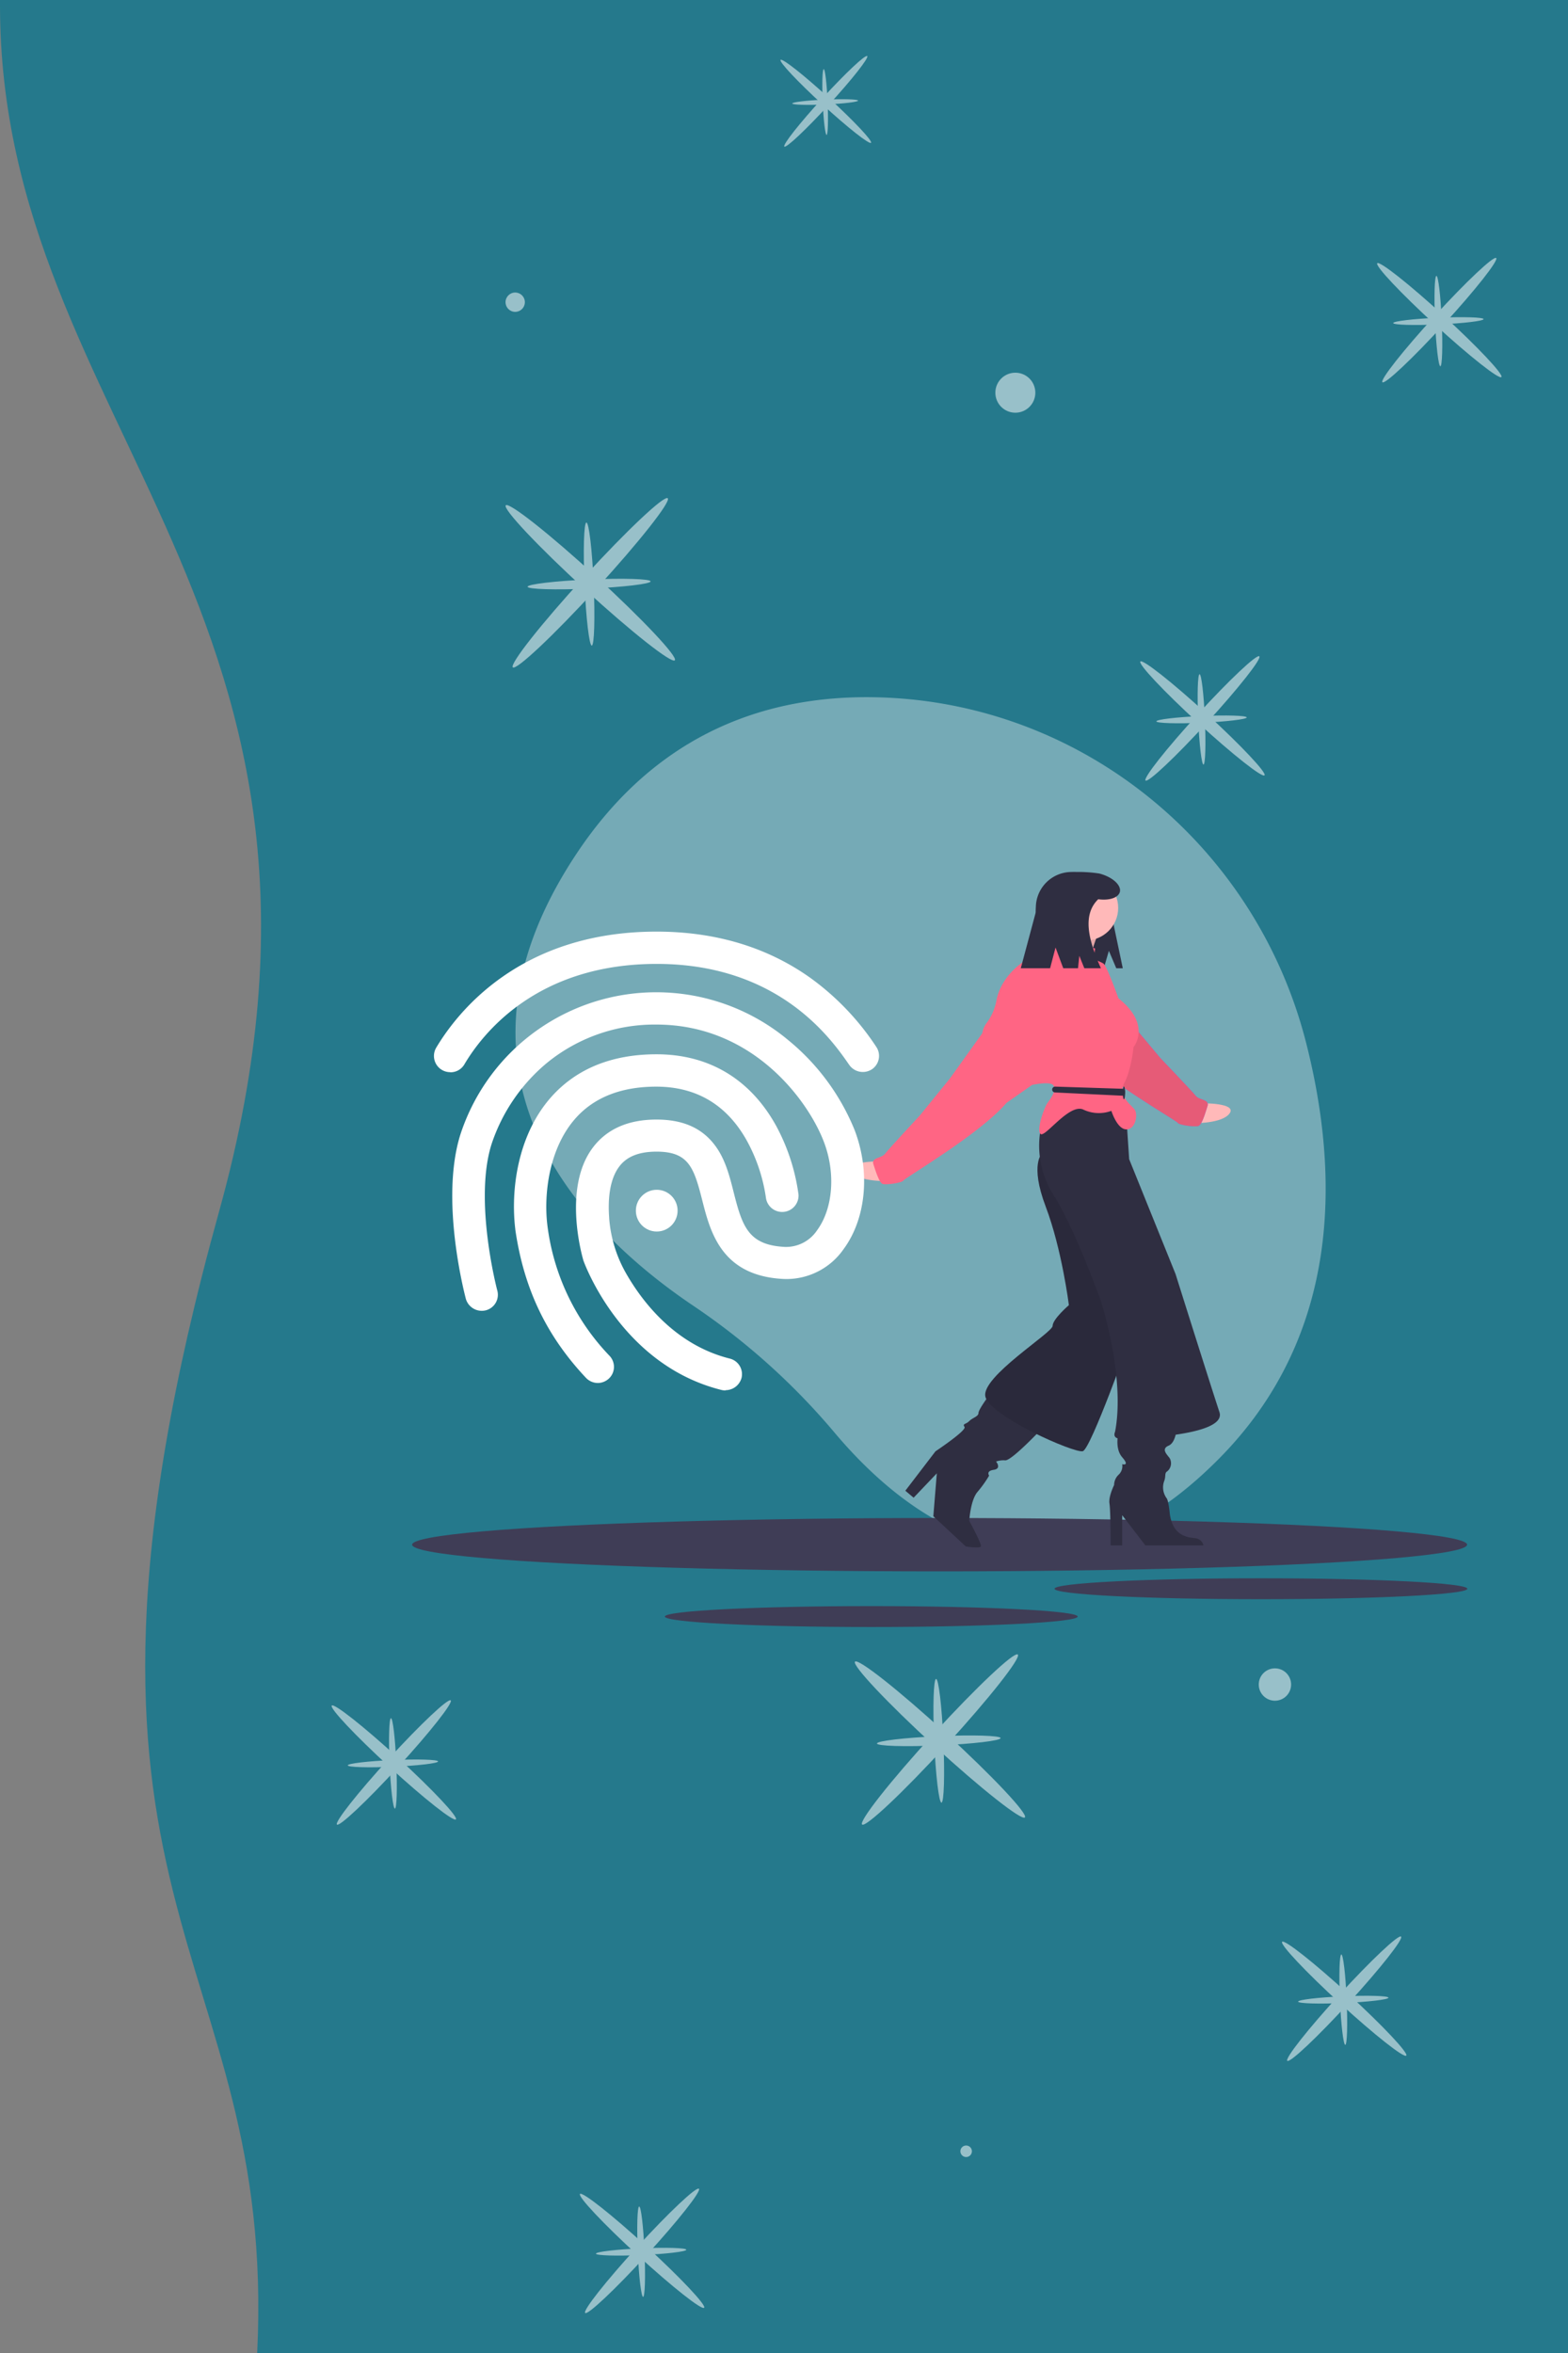 <svg xmlns="http://www.w3.org/2000/svg" viewBox="0 0 378 567"><rect x="0" y="0" width="378" height="567" fill="#808080" stroke="none"/><defs><style>.cls-1{fill:#25798c;}.cls-2{opacity:0.53;}.cls-3,.cls-4{fill:#fff;}.cls-4{opacity:0.37;}.cls-5{fill:#3f3d56;}.cls-6{fill:#ffb9b9;}.cls-7{fill:#6c63ff;}.cls-8{fill:#ff6584;}.cls-9{opacity:0.1;isolation:isolate;}.cls-10{fill:#2f2e41;}</style></defs><title>login-artwork</title><g id="Layer_2" data-name="Layer 2"><g id="Desktop"><path class="cls-1" d="M378,567V0H0V1.26C0,103.11,93.09,147,52.83,291.88,6,460.43,66.8,468.1,62,567Z"/><g id="stars" class="cls-2"><g id="star"><ellipse class="cls-3" cx="324.05" cy="481.61" rx="20.3" ry="1.5" transform="translate(-249.96 395.17) rotate(-47.5)"/><ellipse class="cls-3" cx="324.05" cy="481.61" rx="1.5" ry="20.3" transform="translate(-249.96 395.17) rotate(-47.5)"/><ellipse class="cls-3" cx="323.84" cy="481.84" rx="10.9" ry="0.81" transform="translate(-20.72 14.6) rotate(-2.5)"/><ellipse class="cls-3" cx="323.84" cy="481.84" rx="0.81" ry="10.9" transform="translate(-20.72 14.6) rotate(-2.5)"/></g><g id="star-2" data-name="star"><ellipse class="cls-3" cx="289.87" cy="173.11" rx="20.3" ry="1.5" transform="translate(-33.59 269.88) rotate(-47.5)"/><ellipse class="cls-3" cx="289.87" cy="173.11" rx="1.5" ry="20.3" transform="translate(-33.59 269.88) rotate(-47.5)"/><ellipse class="cls-3" cx="289.66" cy="173.34" rx="10.9" ry="0.81" transform="translate(-7.29 12.81) rotate(-2.5)"/><ellipse class="cls-3" cx="289.66" cy="173.34" rx="0.81" ry="10.9" transform="translate(-7.29 12.81) rotate(-2.5)"/></g><g id="star-3" data-name="star"><ellipse class="cls-3" cx="142.3" cy="140.43" rx="27.64" ry="2.05" transform="translate(-57.37 150.48) rotate(-47.5)"/><ellipse class="cls-3" cx="142.3" cy="140.43" rx="2.05" ry="27.64" transform="translate(-57.37 150.48) rotate(-47.5)"/><ellipse class="cls-3" cx="142.02" cy="140.74" rx="14.84" ry="1.1" transform="translate(-6.01 6.33) rotate(-2.5)"/><ellipse class="cls-3" cx="142.02" cy="140.74" rx="1.1" ry="14.84" transform="translate(-6.01 6.33) rotate(-2.5)"/></g><g id="star-4" data-name="star"><ellipse class="cls-3" cx="94.95" cy="424.69" rx="20.3" ry="1.5" transform="translate(-282.32 207.79) rotate(-47.5)"/><ellipse class="cls-3" cx="94.95" cy="424.69" rx="1.5" ry="20.3" transform="translate(-282.32 207.79) rotate(-47.5)"/><ellipse class="cls-3" cx="94.74" cy="424.92" rx="10.9" ry="0.81" transform="translate(-18.46 4.54) rotate(-2.5)"/><ellipse class="cls-3" cx="94.74" cy="424.92" rx="0.81" ry="10.9" transform="translate(-18.46 4.54) rotate(-2.5)"/></g><g id="star-5" data-name="star"><ellipse class="cls-3" cx="226.6" cy="419.16" rx="27.78" ry="2.06" transform="translate(-235.53 303.06) rotate(-47.5)"/><ellipse class="cls-3" cx="226.6" cy="419.16" rx="2.06" ry="27.78" transform="translate(-235.53 303.06) rotate(-47.5)"/><ellipse class="cls-3" cx="226.32" cy="419.47" rx="14.92" ry="1.11" transform="translate(-18.09 10.28) rotate(-2.5)"/><ellipse class="cls-3" cx="226.32" cy="419.47" rx="1.11" ry="14.92" transform="translate(-18.09 10.28) rotate(-2.5)"/></g><g id="star-6" data-name="star"><ellipse class="cls-3" cx="346.97" cy="77.13" rx="20.3" ry="1.5" transform="translate(55.7 280.85) rotate(-47.5)"/><ellipse class="cls-3" cx="346.97" cy="77.13" rx="1.5" ry="20.3" transform="translate(55.7 280.85) rotate(-47.5)"/><ellipse class="cls-3" cx="346.76" cy="77.36" rx="10.9" ry="0.81" transform="translate(-3.05 15.21) rotate(-2.5)"/><ellipse class="cls-3" cx="346.76" cy="77.36" rx="0.81" ry="10.9" transform="translate(-3.05 15.21) rotate(-2.5)"/></g><g id="star-7" data-name="star"><ellipse class="cls-3" cx="154.79" cy="542.37" rx="20.3" ry="1.5" transform="translate(-349.67 290.09) rotate(-47.5)"/><ellipse class="cls-3" cx="154.79" cy="542.37" rx="1.5" ry="20.3" transform="translate(-349.67 290.09) rotate(-47.5)"/><ellipse class="cls-3" cx="154.58" cy="542.59" rx="10.9" ry="0.81" transform="translate(-23.54 7.26) rotate(-2.5)"/><ellipse class="cls-3" cx="154.58" cy="542.59" rx="0.81" ry="10.9" transform="translate(-23.54 7.26) rotate(-2.5)"/></g><g id="star-8" data-name="star"><ellipse class="cls-3" cx="199.07" cy="24.42" rx="14.79" ry="1.1" transform="translate(46.58 154.69) rotate(-47.5)"/><ellipse class="cls-3" cx="199.07" cy="24.42" rx="1.1" ry="14.79" transform="translate(46.58 154.69) rotate(-47.5)"/><ellipse class="cls-3" cx="198.92" cy="24.58" rx="7.94" ry="0.59" transform="translate(-0.88 8.71) rotate(-2.5)"/><ellipse class="cls-3" cx="198.92" cy="24.58" rx="0.59" ry="7.94" transform="translate(-0.88 8.71) rotate(-2.5)"/></g><circle class="cls-3" cx="244.77" cy="94.63" r="4.82"/><circle class="cls-3" cx="307.35" cy="405.92" r="3.9"/><circle class="cls-3" cx="124.2" cy="72.82" r="2.33"/><circle class="cls-3" cx="232.91" cy="518.39" r="1.39"/></g><path class="cls-4" d="M314.88,251.33c-12.1-47.58-53.9-81.92-103-83.29-25.94-.73-53.24,7.87-73.11,38-35.53,53.81,2.18,91,28.47,108.68a164.22,164.22,0,0,1,34,30.56c17.76,21.07,51.93,47.26,92.61,6.23C323.37,321.75,322.93,283,314.88,251.33Z"/><ellipse class="cls-5" cx="226.51" cy="372.22" rx="127.16" ry="6.43"/><ellipse class="cls-5" cx="303.98" cy="382.84" rx="49.76" ry="2.52"/><ellipse class="cls-5" cx="210.04" cy="389.54" rx="49.76" ry="2.52"/><path class="cls-6" d="M289.78,265.86s8.45-.12,6.65,2.42-8.78,2.36-8.78,2.36Z"/><path class="cls-7" d="M263.78,234.51l8.55,11.62,7.4,8.83s7.66,8,8.52,9.1,3.36.79,2.83,2.48-1.33,4.49-2.17,4.78-4.75-.21-5-.76-18.61-10.91-25.14-18.36L252.51,248l-.1-7.14Z"/><path class="cls-8" d="M263.78,234.51l8.55,11.62,7.4,8.83s7.66,8,8.52,9.1,3.36.79,2.83,2.48-1.33,4.49-2.17,4.78-4.75-.21-5-.76-18.61-10.91-25.14-18.36L252.51,248l-.1-7.14Z"/><path class="cls-9" d="M263.78,234.51l8.55,11.62,7.4,8.83s7.66,8,8.52,9.1,3.36.79,2.83,2.48-1.33,4.49-2.17,4.78-4.75-.21-5-.76-18.61-10.91-25.14-18.36L252.51,248l-.1-7.14Z"/><path class="cls-10" d="M267.32,229.12l1.78,4.2h1.57l-2.23-10.62c0-6.82-3.29-12.58-10.11-12.58h0a8.62,8.62,0,0,0-8.62,8.62v10.41a4.17,4.17,0,0,0,4.16,4.17h12.22Z"/><path class="cls-10" d="M238.39,336.3s-2.51,3.36-2.51,4.2-1.4,1.11-2.24,1.95-1.68.56-1.12,1.4-7,5.87-7,5.87l-7.27,9.5,2,1.68,5.59-5.87L225,365.37l7.82,7.27s3.36.55,3.64,0-2.8-6.15-2.8-6.15.28-5,2-7a28.32,28.32,0,0,0,2.79-3.91s-.84-1.12,1.12-1.4.56-2,.56-2a5.69,5.69,0,0,1,2.23-.28c1.68,0,9.23-8.1,9.23-8.1Z"/><path class="cls-10" d="M269.69,345s-1.11,3.91.84,6.15,0,1.67,0,1.67a2.82,2.82,0,0,1-.84,2.52,3.46,3.46,0,0,0-1.11,2.51s-1.4,2.8-1.12,4.47.28,10.07.28,10.07h2.79v-7.27l5.59,7.27h14a2.24,2.24,0,0,0-1.68-1.68c-1.4-.28-5.59,0-6.43-5.87,0,0-.28-3.35-.84-3.91a4.43,4.43,0,0,1-.56-3.92c.56-1.39,0-2,.84-2.51a2.54,2.54,0,0,0,.56-3.07c-.56-.84-2.24-2.24-.28-3.08s2-5,2-5Z"/><path class="cls-10" d="M251.25,277.89s-3.08,2.52.84,12.86,5.59,23.75,5.59,23.75-3.92,3.36-3.92,5-17.32,12.3-16.21,17.05,21.52,13.7,23.48,13.14,11.46-27.39,11.46-27.39-3.64-29.63-3.91-29.9-8.67-14-8.67-14l-5-10.34Z"/><path class="cls-9" d="M251.25,277.89s-3.08,2.52.84,12.86,5.59,23.75,5.59,23.75-3.92,3.36-3.92,5-17.32,12.3-16.21,17.05,21.52,13.7,23.48,13.14,11.46-27.39,11.46-27.39-3.64-29.63-3.91-29.9-8.67-14-8.67-14l-5-10.34Z"/><path class="cls-10" d="M251,271.46A22.09,22.09,0,0,0,254,288c5.31,8.39,11.46,25.72,11.46,25.72s5.87,18.16,3.35,31.3c0,0-.83,1.67,1.4,1.67s25.71-.55,23.76-6.42S283.39,307,283.39,307l-11.18-27.67-.56-8.38-4.19-6.43h-8.67Z"/><path class="cls-6" d="M211.87,279.85s-8.45,0-6.61,2.51,8.82,2.24,8.82,2.24Z"/><path class="cls-6" d="M256.14,222.14s.56,3.91-1.4,4.47,7.83,4.75,7.83,4.75,1.95-6.71,2.79-7.55S256.14,222.14,256.14,222.14Z"/><path class="cls-9" d="M256.14,222.14s.56,3.91-1.4,4.47,7.83,4.75,7.83,4.75,1.95-6.71,2.79-7.55S256.14,222.14,256.14,222.14Z"/><path class="cls-8" d="M264,228.56s-8.66-2.51-8.94-3.35-2.24,1.12-3.07,2.52-2.52,3.07-3.36,3.07-7,3.63-8.38,10.06a13,13,0,0,1-2.4,5.65,5.37,5.37,0,0,0-1.08,2.79.31.31,0,0,1-.15.23c-.56.27,11.73,12,11.73,12s4.75-1.11,5.59,0-.56,3.08-1.39,4.2-2.8,6.7-1.68,7.54,7-7.54,10.34-5.87a8.73,8.73,0,0,0,6.71.28s1.39,4.47,3.63,4.47,2.79-3.63,2-4.75-4.2-3.35-2.52-6.43,2.24-8.66,2.24-8.66,4.47-5.31-3.64-11.74c0,0-2.79-7.82-3.63-8.38s-2.24-.84-2.24-1.4S264,228.56,264,228.56Z"/><path class="cls-8" d="M237.41,248.13,229,259.87l-7.27,8.94s-7.54,8.1-8.38,9.22-3.36.84-2.8,2.52,1.4,4.47,2.24,4.75,4.75-.28,5-.84,18.45-11.18,24.87-18.72l6.16-4.32v-7.14Z"/><path class="cls-10" d="M254.35,261.84l16.2.52a.7.7,0,0,1,.68.7v.26a.7.7,0,0,1-.7.71h0l-16.2-.78a.71.71,0,0,1-.68-.7h0a.71.71,0,0,1,.71-.71Z"/><ellipse class="cls-10" cx="270.95" cy="263.36" rx="0.28" ry="1.54"/><circle class="cls-6" cx="261.73" cy="218.78" r="7.83"/><path class="cls-10" d="M265,210.49a33.32,33.32,0,0,0-5.64-.37,9.65,9.65,0,0,0-9.65,9.65h0l-3.63,13.55h7.07l1.31-5,1.86,5h3.56l.31-3,1.21,3h4c-3-6.72-4.55-12.85-.65-16.63,2.64.36,4.86-.35,5.22-1.78C270.35,213.27,268.14,211.29,265,210.49Z"/><path class="cls-3" d="M108.55,258.36a3.91,3.91,0,0,1-3.41-5.87c5-8.39,20.09-28,53.13-28,14.3,0,26.85,3.8,37.28,11.29a63.49,63.49,0,0,1,15.68,16.46,3.89,3.89,0,0,1-1,5.4l0,0a4,4,0,0,1-5.48-1c-4.16-6-16.79-24.37-46.44-24.37-29,0-42,16.88-46.31,24.12a3.87,3.87,0,0,1-3.41,2Z"/><path class="cls-3" d="M174.89,335.05a4,4,0,0,1-1-.12c-24-6-32.9-30.21-33.26-31.21l-.06-.23c-.19-.7-5-17.3,2.38-27,3.38-4.45,8.52-6.71,15.31-6.71,6.32,0,10.87,2,14,6.09,2.58,3.36,3.61,7.49,4.62,11.49,2.09,8.3,3.6,12.66,12.32,13.11a9,9,0,0,0,7.77-4c3.86-5.25,4.53-13.83,1.62-21.38-3.74-9.78-17-28.2-40.35-28.2a41,41,0,0,0-26.5,9.33,43.07,43.07,0,0,0-13.25,19.51c-4.3,13.64,1.34,35.08,1.4,35.27a3.87,3.87,0,0,1-2.75,4.74h0a4,4,0,0,1-4.84-2.76c-.25-1-6.29-23.84-1.31-39.61A49.66,49.66,0,0,1,190,250.62,54.47,54.47,0,0,1,206,272.25c3.86,10.06,2.82,21.35-2.62,28.73a16.76,16.76,0,0,1-14.54,7.21c-14.92-.76-17.6-11.29-19.56-19-2-7.88-3.3-11.68-11-11.68-4.22,0-7.19,1.17-9,3.6-2.52,3.33-2.71,8.53-2.43,12.3v.12a31.68,31.68,0,0,0,4.25,13.61c3.88,6.69,11.75,16.95,24.8,20.23a3.87,3.87,0,0,1,2.86,4.68v0a4,4,0,0,1-3.83,2.94Z"/><path class="cls-3" d="M144.15,333.26a4,4,0,0,1-2.88-1.23c-9.58-10.18-15-21.55-17.05-35.78v-.08c-1.14-9.42.54-22.75,8.75-31.92,6.07-6.76,14.59-10.2,25.3-10.2,12.66,0,22.6,6,28.81,17.19a48.39,48.39,0,0,1,5.42,16.63,3.95,3.95,0,0,1-7.85.81A40.43,40.43,0,0,0,180,274.79c-4.81-8.58-12.13-12.94-21.8-12.94-8.36,0-14.9,2.54-19.4,7.57-6.48,7.24-7.74,18.39-6.85,25.77a55.15,55.15,0,0,0,15,31.53,3.86,3.86,0,0,1-.15,5.46l0,0A4,4,0,0,1,144.15,333.26Z"/><circle class="cls-3" cx="158.32" cy="291.73" r="5.03"/></g></g></svg>